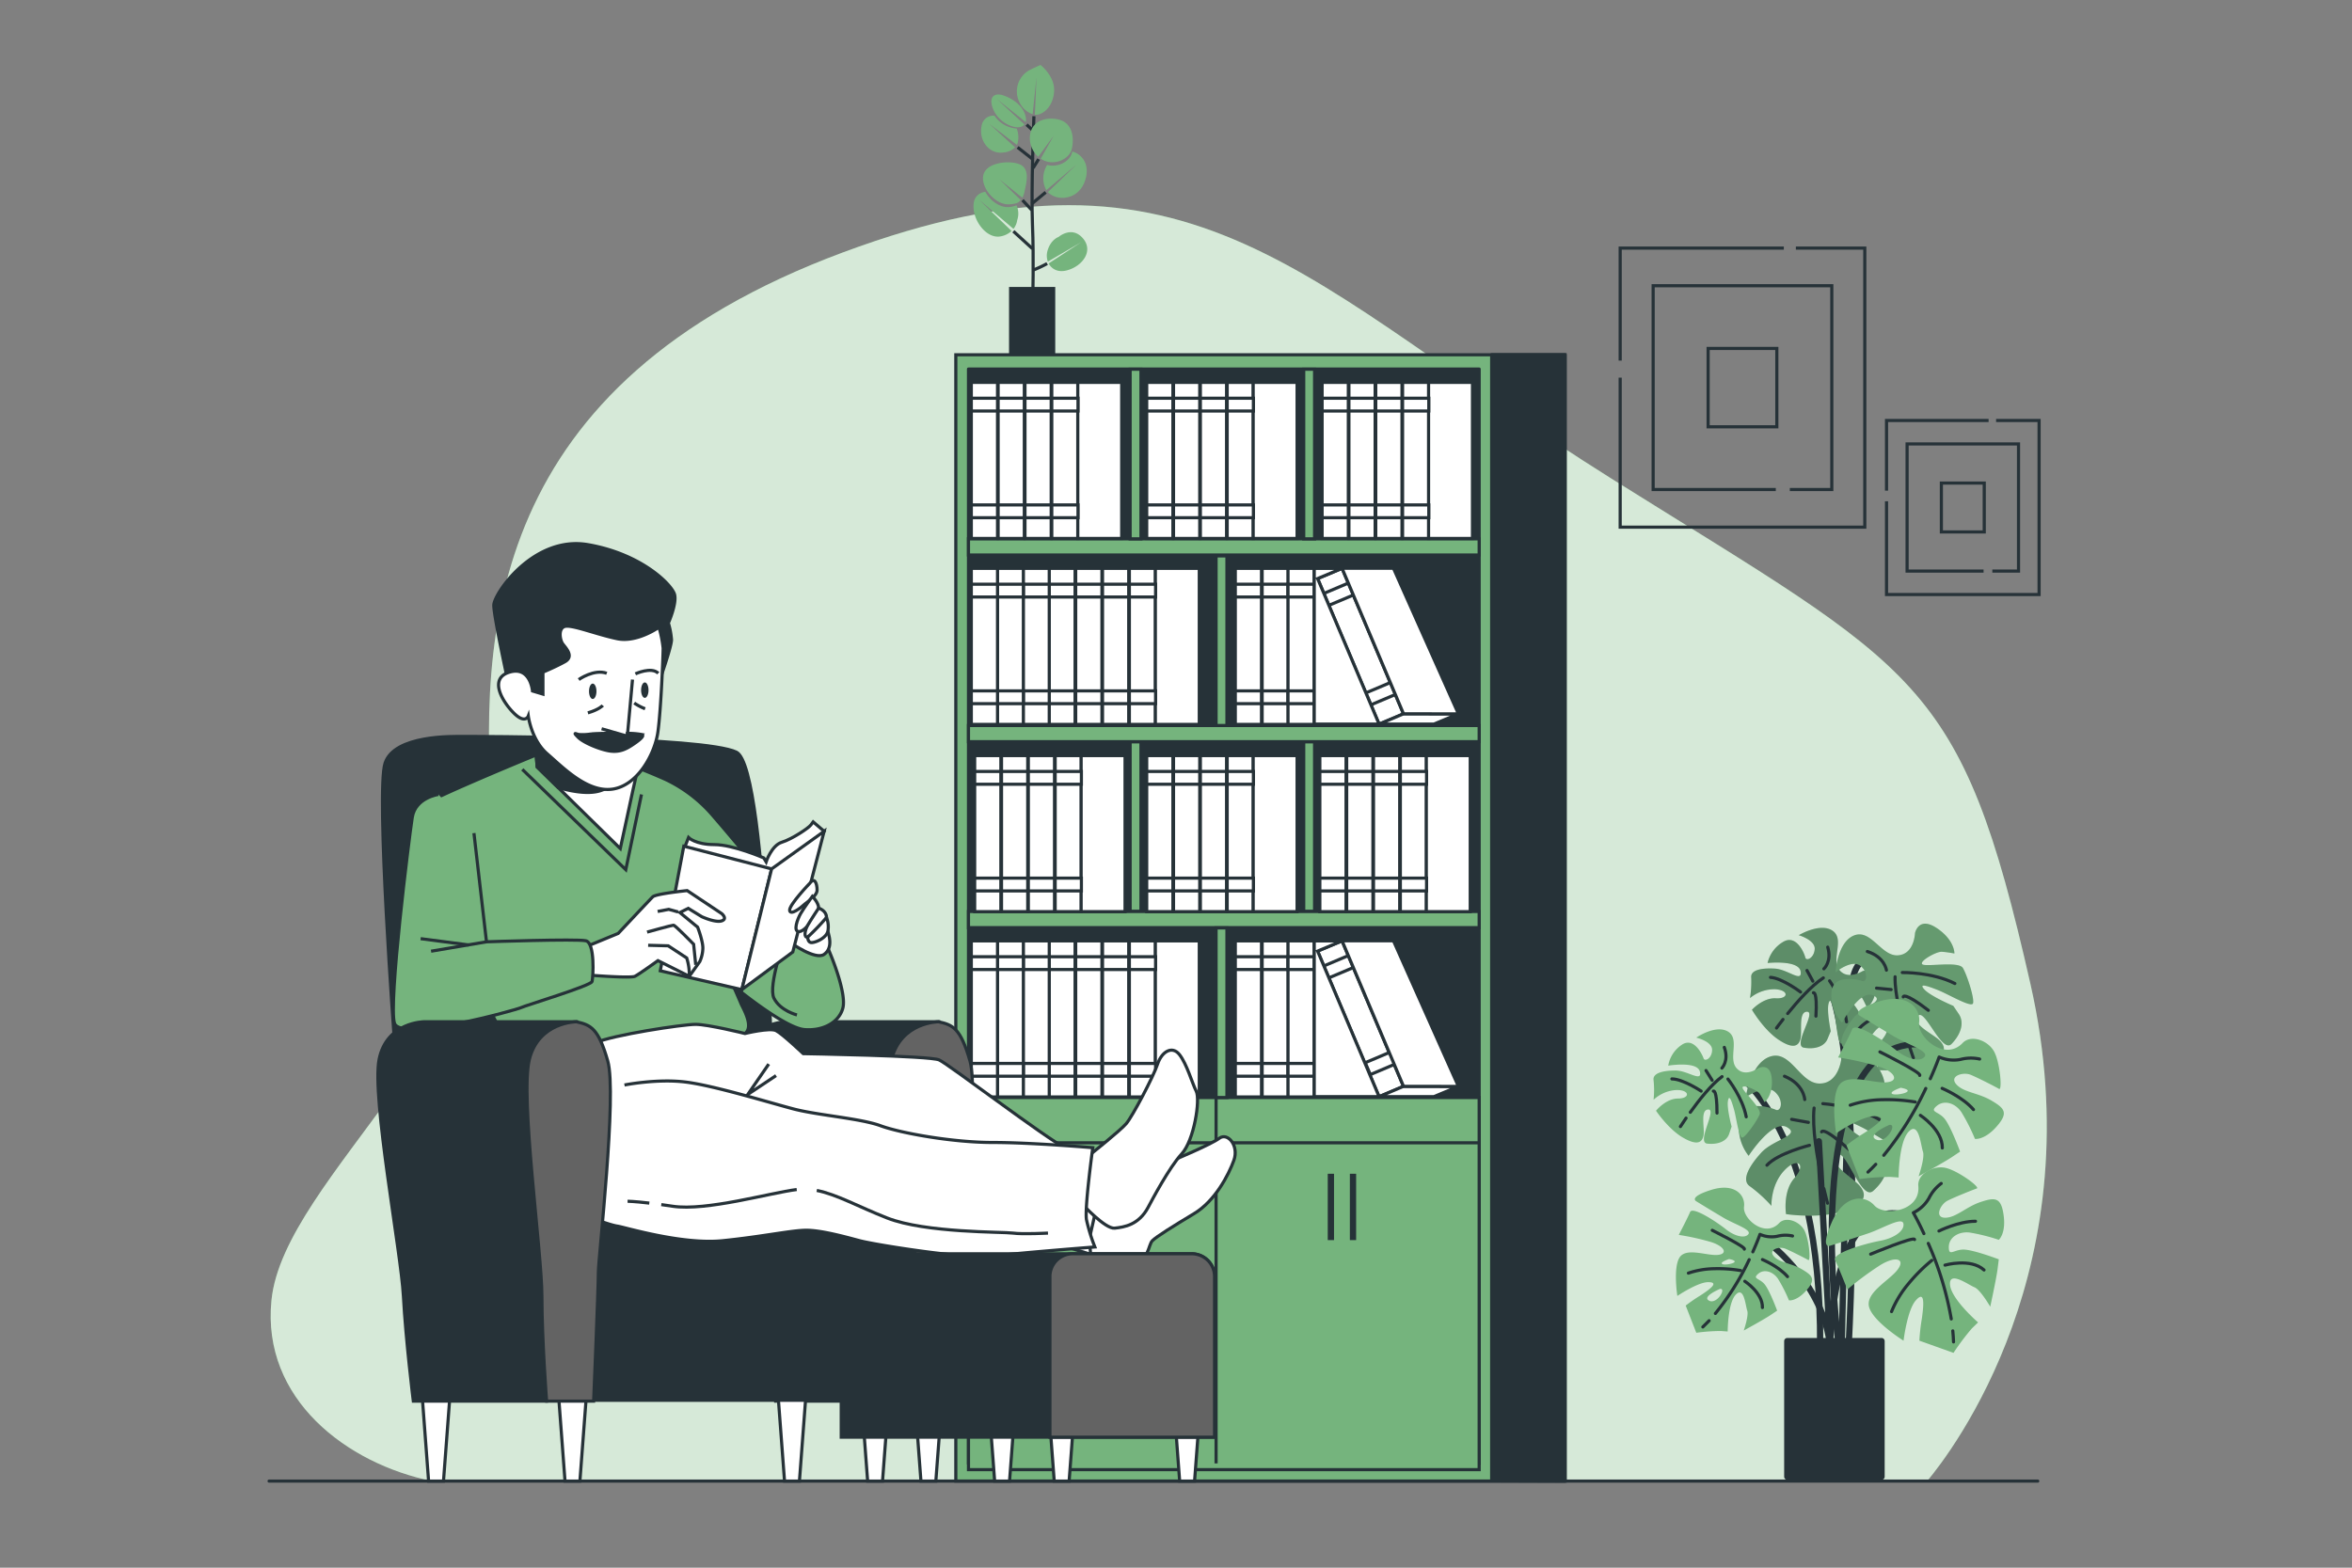 <svg xmlns="http://www.w3.org/2000/svg" viewBox="0 0 750 500"><rect x="0" y="0" width="750" height="500" fill="#808080" stroke="none"/><g id="freepik--background-simple--inject-9"><path d="M137.79,472.38H614.52c7.83-9.35,53.34-68.58,32.94-158.57-22.27-98.29-35.38-99.6-133.67-161.2S381.43,38.6,268.72,80.53,152.08,201.1,157.33,264,90.49,375.4,86.56,414.72C83.4,446.28,110.65,466.84,137.79,472.38Z" style="fill:#75B47D"></path><path d="M137.79,472.38H614.52c7.83-9.35,53.34-68.58,32.94-158.57-22.27-98.29-35.38-99.6-133.67-161.2S381.43,38.6,268.72,80.53,152.08,201.1,157.33,264,90.49,375.4,86.56,414.72C83.4,446.28,110.65,466.84,137.79,472.38Z" style="fill:#fff;opacity:0.7"></path></g><g id="freepik--plant-2--inject-9"><path d="M603.62,306.64s-12.29-6.83-13.2,8.64-3.19,116.1-3.19,116.1" style="fill:none;stroke:#263238;stroke-linecap:round;stroke-linejoin:round;stroke-width:2px"></path><path d="M584,316.65s10,22.31,5.47,113.36" style="fill:none;stroke:#263238;stroke-linecap:round;stroke-linejoin:round;stroke-width:2px"></path><path d="M593.89,309.75s-4.71,3-7.38-.43,1.81-9.77-2.14-12.47-10.78,1.42-10.78,1.42,5.25,1.54,5.08,4.41-2.7,4-3,2.7-2.85-7.57-7.12-4.94a10.58,10.58,0,0,0-4.91,6.7s9.93-1.06,10.53,2.68-4.07-.65-8.17-.89-7.84.36-7.57,2.84a32.69,32.69,0,0,1-.39,6.56,12.17,12.17,0,0,1,8-2.82c4.51.26,4.34,3.13.24,2.89s-7.62,3.66-7.62,3.66,3.74,6.39,8.49,9.55,6.46,2,7-.41-.72-8.68,2.15-8.51-4.75,10.83-1.09,11.46,6.61-.44,7.57-2.85l1-2.41s-1.28-6.24-.72-8.68,1.23.07,1.88,3,1.06,9.94,2.31,9.6,5.26-5.45,6.2-7.45-5.28-8.13-5.21-9.36,4.87,1.11,5.62,2.39a31.16,31.16,0,0,1,1.47,3s3-1.88,2.92-7.64S593.89,309.75,593.89,309.75Z" style="fill:#75B47D"></path><path d="M593.89,309.75s-4.71,3-7.38-.43,1.81-9.77-2.14-12.47-10.78,1.42-10.78,1.42,5.25,1.54,5.08,4.41-2.7,4-3,2.7-2.85-7.57-7.12-4.94a10.58,10.58,0,0,0-4.91,6.7s9.93-1.06,10.53,2.68-4.07-.65-8.17-.89-7.84.36-7.57,2.84a32.69,32.69,0,0,1-.39,6.56,12.17,12.17,0,0,1,8-2.82c4.51.26,4.34,3.13.24,2.89s-7.62,3.66-7.62,3.66,3.74,6.39,8.49,9.55,6.46,2,7-.41-.72-8.68,2.15-8.51-4.75,10.83-1.09,11.46,6.61-.44,7.57-2.85l1-2.41s-1.28-6.24-.72-8.68,1.23.07,1.88,3,1.06,9.94,2.31,9.6,5.26-5.45,6.2-7.45-5.28-8.13-5.21-9.36,4.87,1.11,5.62,2.39a31.16,31.16,0,0,1,1.47,3s3-1.88,2.92-7.64S593.89,309.75,593.89,309.75Z" style="fill:#263238;opacity:0.3"></path><path d="M570.05,323.26c3.07-3.79,7.58-8.92,11.37-11.37" style="fill:none;stroke:#263238;stroke-linecap:round;stroke-linejoin:round"></path><path d="M566.49,327.88s.79-1.1,2.07-2.74" style="fill:none;stroke:#263238;stroke-linecap:round;stroke-linejoin:round"></path><path d="M583.42,312.83s4.56,6.44,5.4,13.07" style="fill:none;stroke:#263238;stroke-linecap:round;stroke-linejoin:round"></path><path d="M578.26,316.64s1.28-.74.8,7.45" style="fill:none;stroke:#263238;stroke-linecap:round;stroke-linejoin:round"></path><path d="M581.59,309s2.6-2.32,1.23-6.92" style="fill:none;stroke:#263238;stroke-linecap:round;stroke-linejoin:round"></path><line x1="578.07" y1="312.93" x2="576.21" y2="309.53" style="fill:none;stroke:#263238;stroke-linecap:round;stroke-linejoin:round"></line><path d="M574.16,316.4s-5.9-4.46-9.59-4.68" style="fill:none;stroke:#263238;stroke-linecap:round;stroke-linejoin:round"></path><path d="M610.65,297.6s-.19,6.76-5.47,7.09-8.54-8.46-13.94-6.35-5.92,11.76-5.92,11.76,5.12-4.21,7.88-2.08,2.12,5.4.63,4.88-9.52-2.31-9.79,3.75a12.8,12.8,0,0,0,3.35,9.49s5.71-10.66,9.87-8.72-3.43,3.63-6.47,7.57-5,8.09-2.31,9.52a39.58,39.58,0,0,1,6.3,4.86s-.72-5.58,2.62-9.91,6.09-2.21,3.06,1.73-1.53,10.12-1.53,10.12,8.94.62,15.34-2,6.44-5.09,4.38-7.31-9.18-5.19-7.06-7.95,7.6,12.14,10.73,8.9,4.06-6.91,2.31-9.52l-1.76-2.61s-7.12-3-9.18-5.19.91-1.19,4.28.15,10.66,5.71,11.18,4.23-1.87-9-3.23-11.28-11.74-.26-12.92-1.17,4.43-4.12,6.22-4,4,.55,4,.55.16-4.27-5.66-8.13S610.65,297.6,610.65,297.6Z" style="fill:#75B47D"></path><path d="M610.65,297.6s-.19,6.76-5.47,7.09-8.54-8.46-13.94-6.35-5.92,11.76-5.92,11.76,5.12-4.21,7.88-2.08,2.12,5.4.63,4.88-9.52-2.31-9.79,3.75a12.8,12.8,0,0,0,3.35,9.49s5.71-10.66,9.87-8.72-3.43,3.63-6.47,7.57-5,8.09-2.31,9.52a39.58,39.58,0,0,1,6.3,4.86s-.72-5.58,2.62-9.91,6.09-2.21,3.06,1.73-1.53,10.12-1.53,10.12,8.94.62,15.34-2,6.44-5.09,4.38-7.31-9.18-5.19-7.06-7.95,7.6,12.14,10.73,8.9,4.06-6.91,2.31-9.52l-1.76-2.61s-7.12-3-9.18-5.19.91-1.19,4.28.15,10.66,5.71,11.18,4.23-1.87-9-3.23-11.28-11.74-.26-12.92-1.17,4.43-4.12,6.22-4,4,.55,4,.55.16-4.27-5.66-8.13S610.65,297.6,610.65,297.6Z" style="fill:#263238;opacity:0.2"></path><path d="M607.92,330.68c-1.7-5.66-3.76-13.68-3.62-19.14" style="fill:none;stroke:#263238;stroke-linecap:round;stroke-linejoin:round"></path><path d="M610.12,337.38s-.56-1.53-1.33-3.93" style="fill:none;stroke:#263238;stroke-linecap:round;stroke-linejoin:round"></path><path d="M606.6,310.18s9.55-.17,16.76,3.5" style="fill:none;stroke:#263238;stroke-linecap:round;stroke-linejoin:round"></path><path d="M606.9,317.94s.12-1.78,8,4.29" style="fill:none;stroke:#263238;stroke-linecap:round;stroke-linejoin:round"></path><path d="M601.54,309.42s-.54-4.19-6.09-5.95" style="fill:none;stroke:#263238;stroke-linecap:round;stroke-linejoin:round"></path><line x1="603.05" y1="315.61" x2="598.38" y2="315.15" style="fill:none;stroke:#263238;stroke-linecap:round;stroke-linejoin:round"></line><path d="M603.86,321.88s-8.49,2.88-11.22,6.42" style="fill:none;stroke:#263238;stroke-linecap:round;stroke-linejoin:round"></path><path d="M554,342.6s26.86,17.76,26.4,86.5" style="fill:none;stroke:#263238;stroke-linecap:round;stroke-linejoin:round;stroke-width:2px"></path><path d="M587.12,337.91s-.86,7.78-7,7.67-9.06-10.58-15.48-8.65-7.95,13-7.95,13,6.31-4.37,9.3-1.66,1.93,6.43.26,5.69-10.76-3.56-11.65,3.41a14.8,14.8,0,0,0,3,11.27s7.6-11.77,12.21-9.14-4.3,3.87-8.18,8.13-6.51,8.87-3.57,10.77a45.19,45.19,0,0,1,6.82,6.2s-.31-6.51,4-11.19,7.24-2,3.37,2.28-2.72,11.54-2.72,11.54,10.27,1.56,17.9-.84,7.9-5.26,5.73-8-10.1-6.86-7.39-9.84,7.62,14.72,11.54,11.28,5.34-7.59,3.56-10.77L599,365.88s-7.93-4.11-10.1-6.86,1.16-1.28,4.92.58,11.77,7.6,12.5,5.93S605,355,603.69,352.21s-13.52-1.4-14.8-2.56,5.51-4.34,7.56-4a44.47,44.47,0,0,1,4.53,1s.58-4.92-5.77-9.92S587.12,337.91,587.12,337.91Z" style="fill:#75B47D"></path><path d="M587.12,337.91s-.86,7.78-7,7.67-9.06-10.58-15.48-8.65-7.95,13-7.95,13,6.31-4.37,9.3-1.66,1.93,6.43.26,5.69-10.76-3.56-11.65,3.41a14.8,14.8,0,0,0,3,11.27s7.6-11.77,12.21-9.14-4.3,3.87-8.18,8.13-6.51,8.87-3.57,10.77a45.19,45.19,0,0,1,6.82,6.2s-.31-6.51,4-11.19,7.24-2,3.37,2.28-2.72,11.54-2.72,11.54,10.27,1.56,17.9-.84,7.9-5.26,5.73-8-10.1-6.86-7.39-9.84,7.62,14.72,11.54,11.28,5.34-7.59,3.56-10.77L599,365.88s-7.93-4.11-10.1-6.86,1.16-1.28,4.92.58,11.77,7.6,12.5,5.93S605,355,603.69,352.21s-13.52-1.4-14.8-2.56,5.51-4.34,7.56-4a44.47,44.47,0,0,1,4.53,1s.58-4.92-5.77-9.92S587.12,337.91,587.12,337.91Z" style="fill:#263238;opacity:0.3"></path><path d="M580.86,375.82c-1.44-6.68-3.05-16.13-2.39-22.42" style="fill:none;stroke:#263238;stroke-linecap:round;stroke-linejoin:round"></path><path d="M582.76,383.76s-.5-1.82-1.17-4.66" style="fill:none;stroke:#263238;stroke-linecap:round;stroke-linejoin:round"></path><path d="M581.26,352s11,.71,19,5.63" style="fill:none;stroke:#263238;stroke-linecap:round;stroke-linejoin:round"></path><path d="M580.87,361s.31-2,8.83,5.7" style="fill:none;stroke:#263238;stroke-linecap:round;stroke-linejoin:round"></path><path d="M575.49,350.69s-.23-4.88-6.46-7.44" style="fill:none;stroke:#263238;stroke-linecap:round;stroke-linejoin:round"></path><line x1="576.65" y1="357.97" x2="571.31" y2="357" style="fill:none;stroke:#263238;stroke-linecap:round;stroke-linejoin:round"></line><path d="M577,365.29s-10.07,2.51-13.56,6.34" style="fill:none;stroke:#263238;stroke-linecap:round;stroke-linejoin:round"></path><path d="M564.47,396.78s17.3,13.2,19.12,32.78L580,364" style="fill:none;stroke:#263238;stroke-linecap:round;stroke-linejoin:round;stroke-width:2px"></path><path d="M606.35,387.22c-22.76-4.1-22.76,42.34-22.76,42.34" style="fill:none;stroke:#263238;stroke-linecap:round;stroke-linejoin:round;stroke-width:2px"></path><path d="M586.32,429.1s-13.2-96.06,25-96.06" style="fill:none;stroke:#263238;stroke-linecap:round;stroke-linejoin:round;stroke-width:2px"></path><path d="M597.68,384.45c-3.11-3.49-9.72-3.49-13.6,5.45s-.39,7.38-.39,7.38,7.38-2.33,12-3.89,10.88-5.44,11.27-3.1-3.11,4.66-7.39,5.44-15.54,3.88-14.38,6.22,3.89,9.32,3.89,9.32a99.3,99.3,0,0,1,10.49-7.77c5.06-3.11,8.17-1.94,5.45,1.55s-10.5,7.39-8.94,12.05S607,427.6,607,427.6s1.16-9.72,3.89-12.83,2.72.39,1.94,5.83a63,63,0,0,0-.78,7l10.88,3.88a77.69,77.69,0,0,1,5.83-7.77l2-1.94s-8.55-7.39-8.94-12,5.83,0,7.77.78,5.05,6.21,5.05,6.21,1.95-8.93,2.34-12l.39-3.11s-8.17-3.11-11.28-3.11-4.66,2.33-4.66-.78,3.11-5.05,6.61-4.66a59.65,59.65,0,0,1,9.33,2.33s2.33-1.95,1.55-7.78-2.72-5.83-7.38-4.27-7.78,5-11.28,5-1.55-4.27.78-5.44,8.16-3.5,9.33-3.89-6.22-5.83-10.11-6.6-8.92,2-8.55,5.83C612.45,386.4,600.79,388,597.68,384.45Z" style="fill:#75B47D"></path><path d="M622.7,424.47c.12,1.17.2,2.35.24,3.52" style="fill:none;stroke:#263238;stroke-linecap:round;stroke-linejoin:round"></path><path d="M614.89,396.57a103,103,0,0,1,7.32,24.09" style="fill:none;stroke:#263238;stroke-linecap:round;stroke-linejoin:round"></path><path d="M613.49,393.45c-1.92-4.14-3.37-6.66-3.37-6.66a11.5,11.5,0,0,0,5-4.67,13,13,0,0,1,3.89-4.66" style="fill:none;stroke:#263238;stroke-linecap:round;stroke-linejoin:round"></path><path d="M596.51,400s14-5.83,14-4.66" style="fill:none;stroke:#263238;stroke-linecap:round;stroke-linejoin:round"></path><path d="M618.28,392.62s6.22-3.11,11.66-3.11" style="fill:none;stroke:#263238;stroke-linecap:round;stroke-linejoin:round"></path><path d="M616,402a53.94,53.94,0,0,0-7.39,7.38,33.6,33.6,0,0,0-5.44,8.94" style="fill:none;stroke:#263238;stroke-linecap:round;stroke-linejoin:round"></path><path d="M620.22,403.5s8.17-2.33,12.44,1.55" style="fill:none;stroke:#263238;stroke-linecap:round;stroke-linejoin:round"></path><path d="M635,351c-4.23-2.5-8.91-2.56-11.21-5.2s2.21-4,4.62-3,8,3.87,9.05,4.5.33-8.52-1.63-12-7.33-5.45-10-2.64c-5.65,5.94-14.47-1.85-13.87-6.49s-3.73-9.63-13-6.7-5.83,4.54-5.83,4.54,6.6,4.05,10.84,6.56,11.24,4.65,9.73,6.47-5.56.71-8.95-2-13.12-9.19-14.12-6.78-4.5,9-4.5,9a98.52,98.52,0,0,1,12.75,2.83c5.66,1.77,6.82,4.88,2.4,5.12s-12.46-3.08-15,1.15-.79,15.1-.79,15.1,8.1-5.49,12.23-5.47,1.49,2.31-3.13,5.29a64.56,64.56,0,0,0-5.79,4l4.2,10.77a76.38,76.38,0,0,1,9.69-.69l2.74.19s0-11.3,3.24-14.65,3.82,4.4,4.51,6.38-1.38,7.89-1.38,7.89,8-4.39,10.62-6.13l2.61-1.75s-3-8.2-5-10.55-4.81-2-2.47-4,5.86-1,7.86,1.93a60.64,60.64,0,0,1,4.35,8.57s3,.49,6.89-3.92S639.24,353.49,635,351Zm-36.78,12.44c-3.11-1.55,4.27-4.66,4.27-4.66C605.22,358.37,601.33,365,598.23,363.42Zm5.23-14.51c-1.32-.66,2.65-2,2.65-2C611.86,348,604.79,349.58,603.46,348.91Z" style="fill:#75B47D"></path><path d="M598.14,371.34q-1.21,1.29-2.49,2.49" style="fill:none;stroke:#263238;stroke-linecap:round;stroke-linejoin:round"></path><path d="M614.09,347.15a102.64,102.64,0,0,1-13.39,21.32" style="fill:none;stroke:#263238;stroke-linecap:round;stroke-linejoin:round"></path><path d="M615.53,344.05c1.87-4.17,2.82-6.92,2.82-6.92a11.46,11.46,0,0,0,6.84.76,13,13,0,0,1,6.07-.12" style="fill:none;stroke:#263238;stroke-linecap:round;stroke-linejoin:round"></path><path d="M612.15,343c.88-.76-12.69-7.51-12.69-7.51" style="fill:none;stroke:#263238;stroke-linecap:round;stroke-linejoin:round"></path><path d="M619.3,347.12s6.43,2.66,10,6.77" style="fill:none;stroke:#263238;stroke-linecap:round;stroke-linejoin:round"></path><path d="M610.73,351.47a54.41,54.41,0,0,0-10.42-.73A33.44,33.44,0,0,0,590,352.49" style="fill:none;stroke:#263238;stroke-linecap:round;stroke-linejoin:round"></path><path d="M612.36,355.72s7.11,4.64,7,10.41" style="fill:none;stroke:#263238;stroke-linecap:round;stroke-linejoin:round"></path><path d="M574.61,404.84c-3.4-2-7.17-2.06-9-4.19s1.77-3.2,3.71-2.39,6.43,3.11,7.29,3.61.26-6.85-1.32-9.62-5.9-4.39-8-2.12c-4.55,4.77-11.65-1.49-11.16-5.23s-3-7.75-10.49-5.39-4.69,3.66-4.69,3.66,5.31,3.26,8.72,5.27,9,3.74,7.83,5.21-4.47.57-7.2-1.62-10.56-7.4-11.37-5.46-3.61,7.29-3.61,7.29a79.28,79.28,0,0,1,10.26,2.27c4.55,1.43,5.48,3.94,1.92,4.13s-10-2.48-12,.92-.63,12.15-.63,12.15,6.52-4.41,9.84-4.4,1.2,1.86-2.51,4.26a51.22,51.22,0,0,0-4.67,3.21l3.38,8.67a61.53,61.53,0,0,1,7.8-.56l2.21.16s0-9.1,2.61-11.79,3.07,3.54,3.62,5.13-1.11,6.35-1.11,6.35,6.46-3.53,8.55-4.94l2.1-1.4s-2.42-6.6-4.06-8.49-3.88-1.61-2-3.25,4.71-.77,6.32,1.56a49,49,0,0,1,3.51,6.9s2.41.39,5.54-3.16S578,406.85,574.61,404.84Zm-29.6,10c-2.5-1.25,3.44-3.75,3.44-3.75C550.64,410.78,547.51,416.1,545,414.85Zm4.22-11.68c-1.07-.53,2.13-1.6,2.13-1.6C556,402.46,550.29,403.71,549.23,403.17Z" style="fill:#75B47D"></path><path d="M545,421.22c-.65.69-1.32,1.36-2,2" style="fill:none;stroke:#263238;stroke-linecap:round;stroke-linejoin:round"></path><path d="M557.78,401.76A83,83,0,0,1,547,418.91" style="fill:none;stroke:#263238;stroke-linecap:round;stroke-linejoin:round"></path><path d="M558.94,399.26c1.5-3.35,2.27-5.57,2.27-5.57a9.21,9.21,0,0,0,5.5.61,10.5,10.5,0,0,1,4.88-.1" style="fill:none;stroke:#263238;stroke-linecap:round;stroke-linejoin:round"></path><path d="M546,392.4s10.93,5.43,10.22,6" style="fill:none;stroke:#263238;stroke-linecap:round;stroke-linejoin:round"></path><path d="M562,401.73s5.17,2.14,8,5.44" style="fill:none;stroke:#263238;stroke-linecap:round;stroke-linejoin:round"></path><path d="M555.07,405.23a43.16,43.16,0,0,0-8.38-.59,27,27,0,0,0-8.3,1.41" style="fill:none;stroke:#263238;stroke-linecap:round;stroke-linejoin:round"></path><path d="M556.38,408.65s5.73,3.73,5.62,8.38" style="fill:none;stroke:#263238;stroke-linecap:round;stroke-linejoin:round"></path><path d="M560.73,340.66s-4.28,3.11-7,0S554.9,331.33,551,329s-10.1,1.94-10.1,1.94,5.05,1.17,5.05,3.89-2.33,3.88-2.72,2.72-3.11-7-7-4.28a10,10,0,0,0-4.27,6.61s9.32-1.56,10.1,1.94-3.89-.39-7.77-.39-7.39.78-7,3.11a30.52,30.52,0,0,1,0,6.22,11.56,11.56,0,0,1,7.39-3.11c4.27,0,4.27,2.72.39,2.72s-7,3.89-7,3.89,3.89,5.83,8.55,8.55,6.22,1.56,6.61-.78-1.17-8.16,1.55-8.16-3.88,10.5-.39,10.88,6.22-.77,7-3.11l.78-2.33s-1.56-5.83-1.17-8.16,1.17,0,1.94,2.72,1.56,9.33,2.72,8.94,4.67-5.44,5.45-7.38-5.45-7.39-5.45-8.55,4.67.77,5.45,1.94a30.71,30.71,0,0,1,1.55,2.72s2.72-1.94,2.33-7.39S560.73,340.66,560.73,340.66Z" style="fill:#75B47D"></path><path d="M539,354.75c2.69-3.75,6.67-8.85,10.12-11.37" style="fill:none;stroke:#263238;stroke-linecap:round;stroke-linejoin:round"></path><path d="M535.85,359.31s.69-1.08,1.8-2.7" style="fill:none;stroke:#263238;stroke-linecap:round;stroke-linejoin:round"></path><path d="M551,344.15s4.66,5.83,5.83,12.05" style="fill:none;stroke:#263238;stroke-linecap:round;stroke-linejoin:round"></path><path d="M546.35,348s1.16-.78,1.16,7" style="fill:none;stroke:#263238;stroke-linecap:round;stroke-linejoin:round"></path><path d="M549.07,340.66s2.33-2.34.77-6.61" style="fill:none;stroke:#263238;stroke-linecap:round;stroke-linejoin:round"></path><line x1="545.96" y1="344.54" x2="544.01" y2="341.43" style="fill:none;stroke:#263238;stroke-linecap:round;stroke-linejoin:round"></line><path d="M542.46,348s-5.83-3.89-9.33-3.89" style="fill:none;stroke:#263238;stroke-linecap:round;stroke-linejoin:round"></path><rect x="569.93" y="427.73" width="30.05" height="43.25" style="fill:#263238;stroke:#263238;stroke-linecap:round;stroke-linejoin:round;stroke-width:2px"></rect></g><g id="freepik--plant-1--inject-9"><path d="M329.32,95.38s.36-12.78-.09-23.77.46-34.55.46-34.55" style="fill:none;stroke:#263238;stroke-miterlimit:10"></path><line x1="329.48" y1="50.92" x2="324.49" y2="46.99" style="fill:none;stroke:#263238;stroke-miterlimit:10"></line><line x1="329.42" y1="53.62" x2="331.2" y2="50.75" style="fill:none;stroke:#263238;stroke-miterlimit:10"></line><line x1="329.02" y1="64.99" x2="333.45" y2="61.32" style="fill:none;stroke:#263238;stroke-miterlimit:10"></line><line x1="329.69" y1="41.89" x2="327.35" y2="39.76" style="fill:none;stroke:#263238;stroke-miterlimit:10"></line><line x1="328.98" y1="66.98" x2="326.05" y2="63.84" style="fill:none;stroke:#263238;stroke-miterlimit:10"></line><line x1="329.23" y1="79.32" x2="323.14" y2="73.76" style="fill:none;stroke:#263238;stroke-miterlimit:10"></line><path d="M329.39,86.17a37.35,37.35,0,0,0,4.52-2.11" style="fill:none;stroke:#263238;stroke-miterlimit:10"></path><path d="M326,52.89c-2.45-1.89-10.67-1.56-12.25,2.37S317.2,65.6,322,65.15c1.89-.18,2.71-.31,3.45-1.37h0l-6.75-6.6,7.31,5.88a6.66,6.66,0,0,0,.5-1.2c.08-.29.16-.61.22-.94C327.24,58.57,328.31,54.66,326,52.89Z" style="fill:#75B47D"></path><path d="M341.91,48.33l0,.14c-.66,2.93-4,4.59-6.83,4.34a6.25,6.25,0,0,1-1.16-.21,8,8,0,0,0-.72,7.1,4.35,4.35,0,0,0,.47.94c.83-.68,9.71-8.26,9.71-8.26l-9.22,8.88c2.78,3,9.3,2.57,11.57-2.94S345.11,49.12,341.91,48.33Z" style="fill:#75B47D"></path><path d="M337.39,38.08c-4.78-1-9.06,1.12-9,6.11A8.06,8.06,0,0,0,331.07,50L336,43.28l-4.14,7.33a6.6,6.6,0,0,0,3.12,1.12c2.82.24,6.17-1.42,6.83-4.35C342.5,44.11,342.17,39.13,337.39,38.08Z" style="fill:#75B47D"></path><path d="M331.81,20.73s-.49.15-3.55,1.64a7.74,7.74,0,0,0-3.06,10.48,7.25,7.25,0,0,0,4.09,3.58l1.23-11.89L330,36.59a3.42,3.42,0,0,0,.7,0c2-.2,5.13-2.58,5.43-7.45S331.81,20.73,331.81,20.73Z" style="fill:#75B47D"></path><path d="M317.84,31.54l9.23,7.38a2.75,2.75,0,0,0,.09-1c-.43-4.22-4.64-6.67-7.42-7.55s-4.71.69-2.92,4.73,6.48,6,8.57,5.39a2.49,2.49,0,0,0,1.28-.78Z" style="fill:#75B47D"></path><path d="M324.19,41a9.37,9.37,0,0,1-7.09-4.1A3.77,3.77,0,0,0,313,40.21c-.94,4.4,2.24,9,6.83,8.44A6.09,6.09,0,0,0,323.69,47l-8.2-7.49,8.78,6.69a2.66,2.66,0,0,0,.32-1A7.29,7.29,0,0,0,324.19,41Z" style="fill:#75B47D"></path><path d="M324.14,65.47a7.11,7.11,0,0,1-2.35.56c-3,.28-6.06-2.07-7.58-4.83a4,4,0,0,0-3.67,3.3c-.91,5.15,3.86,11.94,8.68,10.86a6.86,6.86,0,0,0,3.35-1.7L312.05,63.54,323.18,73a5.9,5.9,0,0,0,1.19-2.81A6.41,6.41,0,0,0,324.14,65.47Z" style="fill:#75B47D"></path><path d="M345.31,76c-3.54-4.1-7.75-.43-7.75-.43s-2.58.85-3.56,4.51a5.66,5.66,0,0,0,.13,3.37l10.64-6.2-10.38,6.78c1,1.84,3.08,3,6,2.15C345.05,84.9,348.84,80.13,345.31,76Z" style="fill:#75B47D"></path><rect x="321.76" y="91.52" width="14.73" height="21.81" style="fill:#263238"></rect></g><g id="freepik--Bookshelf--inject-9"><rect x="304.79" y="113.15" width="194.28" height="359.23" style="fill:#75B47D;stroke:#263238;stroke-miterlimit:10"></rect><rect x="308.83" y="117.7" width="162.84" height="349.21" style="fill:#263238;stroke:#263238;stroke-linecap:round;stroke-linejoin:round"></rect><rect x="308.83" y="171.86" width="162.84" height="5.15" style="fill:#75B47D;stroke:#263238;stroke-miterlimit:10"></rect><rect x="308.83" y="231.4" width="162.84" height="5.15" style="fill:#75B47D;stroke:#263238;stroke-miterlimit:10"></rect><rect x="415.73" y="117.76" width="3.46" height="54.09" style="fill:#75B47D;stroke:#263238;stroke-miterlimit:10"></rect><rect x="360.37" y="117.76" width="3.46" height="54.09" style="fill:#75B47D;stroke:#263238;stroke-miterlimit:10"></rect><rect x="415.73" y="236.61" width="3.46" height="54.09" style="fill:#75B47D;stroke:#263238;stroke-miterlimit:10"></rect><rect x="360.37" y="236.61" width="3.46" height="54.09" style="fill:#75B47D;stroke:#263238;stroke-miterlimit:10"></rect><rect x="387.78" y="177.3" width="3.46" height="54.09" style="fill:#75B47D;stroke:#263238;stroke-miterlimit:10"></rect><rect x="308.83" y="290.71" width="162.84" height="5.15" style="fill:#75B47D;stroke:#263238;stroke-miterlimit:10"></rect><rect x="308.83" y="350.05" width="162.84" height="118.68" style="fill:#75B47D;stroke:#263238;stroke-miterlimit:10"></rect><rect x="387.78" y="295.95" width="3.46" height="54.09" style="fill:#75B47D;stroke:#263238;stroke-miterlimit:10"></rect><polygon points="475.66 113.12 475.66 472.3 499.08 472.38 499.08 113.12 475.66 113.12" style="fill:#263238;stroke:#263238;stroke-linecap:round;stroke-linejoin:round"></polygon><rect x="421.59" y="121.96" width="8.36" height="49.77" style="fill:#fff;stroke:#263238;stroke-miterlimit:10"></rect><rect x="421.59" y="161.04" width="8.36" height="4.08" style="fill:#fff;stroke:#263238;stroke-miterlimit:10"></rect><rect x="421.59" y="127.01" width="8.36" height="4.08" style="fill:#fff;stroke:#263238;stroke-miterlimit:10"></rect><rect x="430.14" y="121.96" width="8.36" height="49.77" style="fill:#fff;stroke:#263238;stroke-miterlimit:10"></rect><rect x="430.14" y="161.04" width="8.36" height="4.08" style="fill:#fff;stroke:#263238;stroke-miterlimit:10"></rect><rect x="430.14" y="127.01" width="8.36" height="4.08" style="fill:#fff;stroke:#263238;stroke-miterlimit:10"></rect><rect x="438.7" y="121.96" width="8.36" height="49.77" style="fill:#fff;stroke:#263238;stroke-miterlimit:10"></rect><rect x="438.7" y="161.04" width="8.36" height="4.08" style="fill:#fff;stroke:#263238;stroke-miterlimit:10"></rect><rect x="438.7" y="127.01" width="8.36" height="4.08" style="fill:#fff;stroke:#263238;stroke-miterlimit:10"></rect><rect x="447.25" y="121.96" width="8.36" height="49.77" style="fill:#fff;stroke:#263238;stroke-miterlimit:10"></rect><rect x="455.54" y="121.96" width="14" height="49.77" style="fill:#fff;stroke:#263238;stroke-miterlimit:10"></rect><rect x="447.25" y="161.04" width="8.36" height="4.08" style="fill:#fff;stroke:#263238;stroke-miterlimit:10"></rect><rect x="447.25" y="127.01" width="8.36" height="4.08" style="fill:#fff;stroke:#263238;stroke-miterlimit:10"></rect><rect x="365.66" y="121.96" width="8.36" height="49.77" style="fill:#fff;stroke:#263238;stroke-miterlimit:10"></rect><rect x="365.66" y="161.04" width="8.36" height="4.08" style="fill:#fff;stroke:#263238;stroke-miterlimit:10"></rect><rect x="365.66" y="127.01" width="8.36" height="4.08" style="fill:#fff;stroke:#263238;stroke-miterlimit:10"></rect><rect x="374.21" y="121.96" width="8.36" height="49.77" style="fill:#fff;stroke:#263238;stroke-miterlimit:10"></rect><rect x="374.21" y="161.04" width="8.36" height="4.08" style="fill:#fff;stroke:#263238;stroke-miterlimit:10"></rect><rect x="374.21" y="127.01" width="8.36" height="4.08" style="fill:#fff;stroke:#263238;stroke-miterlimit:10"></rect><rect x="382.77" y="121.96" width="8.36" height="49.77" style="fill:#fff;stroke:#263238;stroke-miterlimit:10"></rect><rect x="382.77" y="161.04" width="8.36" height="4.08" style="fill:#fff;stroke:#263238;stroke-miterlimit:10"></rect><rect x="382.77" y="127.01" width="8.36" height="4.08" style="fill:#fff;stroke:#263238;stroke-miterlimit:10"></rect><rect x="391.32" y="121.96" width="8.36" height="49.77" style="fill:#fff;stroke:#263238;stroke-miterlimit:10"></rect><rect x="399.61" y="121.96" width="14" height="49.77" style="fill:#fff;stroke:#263238;stroke-miterlimit:10"></rect><rect x="391.32" y="161.04" width="8.36" height="4.08" style="fill:#fff;stroke:#263238;stroke-miterlimit:10"></rect><rect x="391.32" y="127.01" width="8.36" height="4.08" style="fill:#fff;stroke:#263238;stroke-miterlimit:10"></rect><rect x="365.66" y="240.99" width="8.36" height="49.77" style="fill:#fff;stroke:#263238;stroke-miterlimit:10"></rect><rect x="365.66" y="280.07" width="8.36" height="4.08" style="fill:#fff;stroke:#263238;stroke-miterlimit:10"></rect><rect x="365.66" y="246.05" width="8.36" height="4.08" style="fill:#fff;stroke:#263238;stroke-miterlimit:10"></rect><rect x="374.21" y="240.99" width="8.36" height="49.77" style="fill:#fff;stroke:#263238;stroke-miterlimit:10"></rect><rect x="374.21" y="280.07" width="8.36" height="4.08" style="fill:#fff;stroke:#263238;stroke-miterlimit:10"></rect><rect x="374.21" y="246.05" width="8.36" height="4.08" style="fill:#fff;stroke:#263238;stroke-miterlimit:10"></rect><rect x="382.77" y="240.99" width="8.36" height="49.77" style="fill:#fff;stroke:#263238;stroke-miterlimit:10"></rect><rect x="382.77" y="280.07" width="8.36" height="4.08" style="fill:#fff;stroke:#263238;stroke-miterlimit:10"></rect><rect x="382.77" y="246.05" width="8.36" height="4.08" style="fill:#fff;stroke:#263238;stroke-miterlimit:10"></rect><rect x="391.32" y="240.99" width="8.36" height="49.77" style="fill:#fff;stroke:#263238;stroke-miterlimit:10"></rect><rect x="399.61" y="240.99" width="14" height="49.77" style="fill:#fff;stroke:#263238;stroke-miterlimit:10"></rect><rect x="391.32" y="280.07" width="8.36" height="4.08" style="fill:#fff;stroke:#263238;stroke-miterlimit:10"></rect><rect x="391.32" y="246.05" width="8.36" height="4.08" style="fill:#fff;stroke:#263238;stroke-miterlimit:10"></rect><rect x="420.87" y="240.99" width="8.36" height="49.77" style="fill:#fff;stroke:#263238;stroke-miterlimit:10"></rect><rect x="420.87" y="280.07" width="8.36" height="4.08" style="fill:#fff;stroke:#263238;stroke-miterlimit:10"></rect><rect x="420.87" y="246.05" width="8.36" height="4.08" style="fill:#fff;stroke:#263238;stroke-miterlimit:10"></rect><rect x="429.43" y="240.99" width="8.36" height="49.77" style="fill:#fff;stroke:#263238;stroke-miterlimit:10"></rect><rect x="429.43" y="280.07" width="8.36" height="4.08" style="fill:#fff;stroke:#263238;stroke-miterlimit:10"></rect><rect x="429.43" y="246.05" width="8.36" height="4.08" style="fill:#fff;stroke:#263238;stroke-miterlimit:10"></rect><rect x="437.98" y="240.99" width="8.36" height="49.77" style="fill:#fff;stroke:#263238;stroke-miterlimit:10"></rect><rect x="437.98" y="280.07" width="8.36" height="4.08" style="fill:#fff;stroke:#263238;stroke-miterlimit:10"></rect><rect x="437.98" y="246.05" width="8.36" height="4.08" style="fill:#fff;stroke:#263238;stroke-miterlimit:10"></rect><rect x="446.54" y="240.99" width="8.36" height="49.77" style="fill:#fff;stroke:#263238;stroke-miterlimit:10"></rect><rect x="454.82" y="240.99" width="14" height="49.77" style="fill:#fff;stroke:#263238;stroke-miterlimit:10"></rect><rect x="446.54" y="280.07" width="8.36" height="4.08" style="fill:#fff;stroke:#263238;stroke-miterlimit:10"></rect><rect x="446.54" y="246.05" width="8.36" height="4.08" style="fill:#fff;stroke:#263238;stroke-miterlimit:10"></rect><rect x="310.8" y="240.99" width="8.36" height="49.77" style="fill:#fff;stroke:#263238;stroke-miterlimit:10"></rect><rect x="310.8" y="280.07" width="8.36" height="4.08" style="fill:#fff;stroke:#263238;stroke-miterlimit:10"></rect><rect x="310.8" y="246.05" width="8.36" height="4.08" style="fill:#fff;stroke:#263238;stroke-miterlimit:10"></rect><rect x="319.36" y="240.99" width="8.36" height="49.77" style="fill:#fff;stroke:#263238;stroke-miterlimit:10"></rect><rect x="319.36" y="280.07" width="8.36" height="4.08" style="fill:#fff;stroke:#263238;stroke-miterlimit:10"></rect><rect x="319.36" y="246.05" width="8.36" height="4.08" style="fill:#fff;stroke:#263238;stroke-miterlimit:10"></rect><rect x="327.91" y="240.99" width="8.36" height="49.77" style="fill:#fff;stroke:#263238;stroke-miterlimit:10"></rect><rect x="327.91" y="280.07" width="8.36" height="4.08" style="fill:#fff;stroke:#263238;stroke-miterlimit:10"></rect><rect x="327.91" y="246.05" width="8.36" height="4.08" style="fill:#fff;stroke:#263238;stroke-miterlimit:10"></rect><rect x="336.47" y="240.99" width="8.36" height="49.77" style="fill:#fff;stroke:#263238;stroke-miterlimit:10"></rect><rect x="344.75" y="240.99" width="14" height="49.77" style="fill:#fff;stroke:#263238;stroke-miterlimit:10"></rect><rect x="336.47" y="280.07" width="8.36" height="4.08" style="fill:#fff;stroke:#263238;stroke-miterlimit:10"></rect><rect x="336.47" y="246.05" width="8.36" height="4.08" style="fill:#fff;stroke:#263238;stroke-miterlimit:10"></rect><rect x="309.73" y="121.96" width="8.36" height="49.77" style="fill:#fff;stroke:#263238;stroke-miterlimit:10"></rect><rect x="309.73" y="161.04" width="8.36" height="4.08" style="fill:#fff;stroke:#263238;stroke-miterlimit:10"></rect><rect x="309.73" y="127.01" width="8.36" height="4.08" style="fill:#fff;stroke:#263238;stroke-miterlimit:10"></rect><rect x="318.28" y="121.96" width="8.36" height="49.77" style="fill:#fff;stroke:#263238;stroke-miterlimit:10"></rect><rect x="318.28" y="161.04" width="8.36" height="4.08" style="fill:#fff;stroke:#263238;stroke-miterlimit:10"></rect><rect x="318.28" y="127.01" width="8.36" height="4.08" style="fill:#fff;stroke:#263238;stroke-miterlimit:10"></rect><rect x="326.84" y="121.96" width="8.36" height="49.77" style="fill:#fff;stroke:#263238;stroke-miterlimit:10"></rect><rect x="326.84" y="161.04" width="8.36" height="4.08" style="fill:#fff;stroke:#263238;stroke-miterlimit:10"></rect><rect x="326.84" y="127.01" width="8.36" height="4.08" style="fill:#fff;stroke:#263238;stroke-miterlimit:10"></rect><rect x="335.39" y="121.96" width="8.36" height="49.77" style="fill:#fff;stroke:#263238;stroke-miterlimit:10"></rect><rect x="343.68" y="121.96" width="14" height="49.77" style="fill:#fff;stroke:#263238;stroke-miterlimit:10"></rect><rect x="335.39" y="161.04" width="8.36" height="4.08" style="fill:#fff;stroke:#263238;stroke-miterlimit:10"></rect><rect x="335.39" y="127.01" width="8.36" height="4.08" style="fill:#fff;stroke:#263238;stroke-miterlimit:10"></rect><rect x="334.47" y="181.27" width="8.36" height="49.77" style="fill:#fff;stroke:#263238;stroke-miterlimit:10"></rect><rect x="334.47" y="220.35" width="8.36" height="4.08" style="fill:#fff;stroke:#263238;stroke-miterlimit:10"></rect><rect x="334.47" y="186.33" width="8.36" height="4.08" style="fill:#fff;stroke:#263238;stroke-miterlimit:10"></rect><rect x="326.22" y="181.27" width="8.36" height="49.77" style="fill:#fff;stroke:#263238;stroke-miterlimit:10"></rect><rect x="326.22" y="220.35" width="8.36" height="4.08" style="fill:#fff;stroke:#263238;stroke-miterlimit:10"></rect><rect x="326.22" y="186.33" width="8.36" height="4.08" style="fill:#fff;stroke:#263238;stroke-miterlimit:10"></rect><rect x="317.97" y="181.27" width="8.36" height="49.77" style="fill:#fff;stroke:#263238;stroke-miterlimit:10"></rect><rect x="317.97" y="220.35" width="8.36" height="4.08" style="fill:#fff;stroke:#263238;stroke-miterlimit:10"></rect><rect x="317.97" y="186.33" width="8.36" height="4.08" style="fill:#fff;stroke:#263238;stroke-miterlimit:10"></rect><rect x="309.73" y="181.27" width="8.36" height="49.77" style="fill:#fff;stroke:#263238;stroke-miterlimit:10"></rect><rect x="309.73" y="220.35" width="8.36" height="4.08" style="fill:#fff;stroke:#263238;stroke-miterlimit:10"></rect><rect x="309.73" y="186.33" width="8.36" height="4.08" style="fill:#fff;stroke:#263238;stroke-miterlimit:10"></rect><rect x="343.02" y="181.27" width="8.36" height="49.77" style="fill:#fff;stroke:#263238;stroke-miterlimit:10"></rect><rect x="343.02" y="220.35" width="8.36" height="4.08" style="fill:#fff;stroke:#263238;stroke-miterlimit:10"></rect><rect x="343.02" y="186.33" width="8.36" height="4.08" style="fill:#fff;stroke:#263238;stroke-miterlimit:10"></rect><rect x="351.57" y="181.27" width="8.36" height="49.77" style="fill:#fff;stroke:#263238;stroke-miterlimit:10"></rect><rect x="351.57" y="220.35" width="8.36" height="4.08" style="fill:#fff;stroke:#263238;stroke-miterlimit:10"></rect><rect x="351.57" y="186.33" width="8.36" height="4.08" style="fill:#fff;stroke:#263238;stroke-miterlimit:10"></rect><rect x="360.13" y="181.27" width="8.36" height="49.77" style="fill:#fff;stroke:#263238;stroke-miterlimit:10"></rect><rect x="368.42" y="181.27" width="14" height="49.77" style="fill:#fff;stroke:#263238;stroke-miterlimit:10"></rect><rect x="360.13" y="220.35" width="8.36" height="4.08" style="fill:#fff;stroke:#263238;stroke-miterlimit:10"></rect><rect x="360.13" y="186.33" width="8.36" height="4.08" style="fill:#fff;stroke:#263238;stroke-miterlimit:10"></rect><rect x="393.91" y="181.27" width="8.36" height="49.77" style="fill:#fff;stroke:#263238;stroke-miterlimit:10"></rect><rect x="393.91" y="220.35" width="8.36" height="4.08" style="fill:#fff;stroke:#263238;stroke-miterlimit:10"></rect><rect x="393.91" y="186.33" width="8.36" height="4.08" style="fill:#fff;stroke:#263238;stroke-miterlimit:10"></rect><rect x="402.47" y="181.27" width="8.36" height="49.77" style="fill:#fff;stroke:#263238;stroke-miterlimit:10"></rect><rect x="402.47" y="220.35" width="8.36" height="4.08" style="fill:#fff;stroke:#263238;stroke-miterlimit:10"></rect><rect x="402.47" y="186.33" width="8.36" height="4.08" style="fill:#fff;stroke:#263238;stroke-miterlimit:10"></rect><rect x="429.62" y="180.9" width="8.46" height="50.39" transform="translate(-46 185) rotate(-22.89)" style="fill:#fff;stroke:#263238;stroke-miterlimit:10"></rect><rect x="436.02" y="219.17" width="8.46" height="4.13" transform="translate(-51.39 188.68) rotate(-22.89)" style="fill:#fff;stroke:#263238;stroke-miterlimit:10"></rect><rect x="422.62" y="187.44" width="8.46" height="4.13" transform="translate(-40.1 180.97) rotate(-22.89)" style="fill:#fff;stroke:#263238;stroke-miterlimit:10"></rect><polygon points="439.76 230.95 457.21 230.95 465.06 227.68 447.55 227.66 439.76 230.95" style="fill:#fff;stroke:#263238;stroke-miterlimit:10"></polygon><polygon points="427.95 181.24 444.34 181.24 465.06 227.68 447.55 227.66 427.95 181.24" style="fill:#fff;stroke:#263238;stroke-miterlimit:10"></polygon><rect x="410.72" y="181.27" width="8.36" height="49.77" style="fill:#fff;stroke:#263238;stroke-miterlimit:10"></rect><rect x="410.72" y="220.35" width="8.36" height="4.08" style="fill:#fff;stroke:#263238;stroke-miterlimit:10"></rect><rect x="410.72" y="186.33" width="8.36" height="4.08" style="fill:#fff;stroke:#263238;stroke-miterlimit:10"></rect><polygon points="419.08 181.27 427.95 181.27 420.15 184.53 439.76 230.95 419.08 230.95 419.08 181.27" style="fill:#fff;stroke:#263238;stroke-miterlimit:10"></polygon><rect x="334.47" y="300.09" width="8.36" height="49.77" style="fill:#fff;stroke:#263238;stroke-miterlimit:10"></rect><rect x="334.47" y="339.17" width="8.36" height="4.08" style="fill:#fff;stroke:#263238;stroke-miterlimit:10"></rect><rect x="334.47" y="305.14" width="8.36" height="4.08" style="fill:#fff;stroke:#263238;stroke-miterlimit:10"></rect><rect x="326.22" y="300.09" width="8.36" height="49.77" style="fill:#fff;stroke:#263238;stroke-miterlimit:10"></rect><rect x="326.22" y="339.17" width="8.36" height="4.08" style="fill:#fff;stroke:#263238;stroke-miterlimit:10"></rect><rect x="326.22" y="305.14" width="8.36" height="4.08" style="fill:#fff;stroke:#263238;stroke-miterlimit:10"></rect><rect x="317.97" y="300.09" width="8.36" height="49.77" style="fill:#fff;stroke:#263238;stroke-miterlimit:10"></rect><rect x="317.97" y="339.17" width="8.36" height="4.08" style="fill:#fff;stroke:#263238;stroke-miterlimit:10"></rect><rect x="317.97" y="305.14" width="8.36" height="4.08" style="fill:#fff;stroke:#263238;stroke-miterlimit:10"></rect><rect x="309.73" y="300.09" width="8.36" height="49.77" style="fill:#fff;stroke:#263238;stroke-miterlimit:10"></rect><rect x="309.73" y="339.17" width="8.36" height="4.08" style="fill:#fff;stroke:#263238;stroke-miterlimit:10"></rect><rect x="309.73" y="305.14" width="8.36" height="4.08" style="fill:#fff;stroke:#263238;stroke-miterlimit:10"></rect><rect x="343.02" y="300.09" width="8.36" height="49.77" style="fill:#fff;stroke:#263238;stroke-miterlimit:10"></rect><rect x="343.02" y="339.17" width="8.36" height="4.08" style="fill:#fff;stroke:#263238;stroke-miterlimit:10"></rect><rect x="343.02" y="305.14" width="8.36" height="4.08" style="fill:#fff;stroke:#263238;stroke-miterlimit:10"></rect><rect x="351.57" y="300.09" width="8.36" height="49.77" style="fill:#fff;stroke:#263238;stroke-miterlimit:10"></rect><rect x="351.57" y="339.17" width="8.36" height="4.08" style="fill:#fff;stroke:#263238;stroke-miterlimit:10"></rect><rect x="351.57" y="305.14" width="8.36" height="4.08" style="fill:#fff;stroke:#263238;stroke-miterlimit:10"></rect><rect x="360.13" y="300.09" width="8.36" height="49.77" style="fill:#fff;stroke:#263238;stroke-miterlimit:10"></rect><rect x="368.42" y="300.09" width="14" height="49.77" style="fill:#fff;stroke:#263238;stroke-miterlimit:10"></rect><rect x="360.13" y="339.17" width="8.36" height="4.08" style="fill:#fff;stroke:#263238;stroke-miterlimit:10"></rect><rect x="360.13" y="305.14" width="8.36" height="4.08" style="fill:#fff;stroke:#263238;stroke-miterlimit:10"></rect><rect x="393.91" y="300.09" width="8.36" height="49.77" style="fill:#fff;stroke:#263238;stroke-miterlimit:10"></rect><rect x="393.91" y="339.17" width="8.36" height="4.08" style="fill:#fff;stroke:#263238;stroke-miterlimit:10"></rect><rect x="393.91" y="305.14" width="8.36" height="4.08" style="fill:#fff;stroke:#263238;stroke-miterlimit:10"></rect><rect x="402.47" y="300.09" width="8.36" height="49.77" style="fill:#fff;stroke:#263238;stroke-miterlimit:10"></rect><rect x="402.47" y="339.17" width="8.36" height="4.08" style="fill:#fff;stroke:#263238;stroke-miterlimit:10"></rect><rect x="402.47" y="305.14" width="8.36" height="4.08" style="fill:#fff;stroke:#263238;stroke-miterlimit:10"></rect><rect x="429.62" y="299.71" width="8.46" height="50.39" transform="translate(-92.22 194.36) rotate(-22.89)" style="fill:#fff;stroke:#263238;stroke-miterlimit:10"></rect><rect x="436.02" y="337.98" width="8.46" height="4.13" transform="matrix(0.92, -0.39, 0.39, 0.92, -97.6, 198.04)" style="fill:#fff;stroke:#263238;stroke-miterlimit:10"></rect><rect x="422.62" y="306.25" width="8.46" height="4.13" transform="translate(-86.32 190.33) rotate(-22.89)" style="fill:#fff;stroke:#263238;stroke-miterlimit:10"></rect><polygon points="439.76 349.77 457.21 349.77 465.06 346.5 447.55 346.47 439.76 349.77" style="fill:#fff;stroke:#263238;stroke-miterlimit:10"></polygon><polygon points="427.95 300.05 444.34 300.05 465.06 346.5 447.55 346.47 427.95 300.05" style="fill:#fff;stroke:#263238;stroke-miterlimit:10"></polygon><rect x="410.72" y="300.09" width="8.36" height="49.77" style="fill:#fff;stroke:#263238;stroke-miterlimit:10"></rect><rect x="410.72" y="339.17" width="8.36" height="4.08" style="fill:#fff;stroke:#263238;stroke-miterlimit:10"></rect><rect x="410.72" y="305.14" width="8.36" height="4.08" style="fill:#fff;stroke:#263238;stroke-miterlimit:10"></rect><polygon points="419.08 300.09 427.95 300.09 420.15 303.34 439.76 349.77 419.08 349.77 419.08 300.09" style="fill:#fff;stroke:#263238;stroke-miterlimit:10"></polygon><line x1="387.78" y1="350.04" x2="387.78" y2="466.74" style="fill:none;stroke:#263238;stroke-miterlimit:10"></line><line x1="310.15" y1="364.49" x2="471.63" y2="364.49" style="fill:none;stroke:#263238;stroke-miterlimit:10"></line><line x1="343.29" y1="374.36" x2="343.29" y2="395.52" style="fill:none;stroke:#263238;stroke-miterlimit:10;stroke-width:2px"></line><line x1="350.34" y1="374.36" x2="350.34" y2="395.52" style="fill:none;stroke:#263238;stroke-miterlimit:10;stroke-width:2px"></line><line x1="424.39" y1="374.36" x2="424.39" y2="395.52" style="fill:none;stroke:#263238;stroke-miterlimit:10;stroke-width:2px"></line><line x1="431.44" y1="374.36" x2="431.44" y2="395.52" style="fill:none;stroke:#263238;stroke-miterlimit:10;stroke-width:2px"></line></g><g id="freepik--Pictures--inject-9"><polyline points="516.64 115.01 516.64 79.13 568.82 79.13" style="fill:none;stroke:#263238;stroke-miterlimit:10"></polyline><polyline points="572.66 79.13 594.64 79.13 594.64 168.13 516.64 168.13 516.64 120.45" style="fill:none;stroke:#263238;stroke-miterlimit:10"></polyline><polyline points="566.26 156.13 527.15 156.13 527.15 91.13 584.12 91.13 584.12 156.13 570.74 156.13" style="fill:none;stroke:#263238;stroke-miterlimit:10"></polyline><rect x="544.68" y="111.13" width="21.91" height="25" style="fill:none;stroke:#263238;stroke-miterlimit:10"></rect><polyline points="601.57 156.49 601.57 134.11 634.12 134.11" style="fill:none;stroke:#263238;stroke-miterlimit:10"></polyline><polyline points="636.51 134.11 650.22 134.11 650.22 189.62 601.57 189.62 601.57 159.88" style="fill:none;stroke:#263238;stroke-miterlimit:10"></polyline><polyline points="632.52 182.14 608.13 182.14 608.13 141.59 643.66 141.59 643.66 182.14 635.31 182.14" style="fill:none;stroke:#263238;stroke-miterlimit:10"></polyline><rect x="619.06" y="154.07" width="13.67" height="15.59" style="fill:none;stroke:#263238;stroke-miterlimit:10"></rect></g><g id="freepik--Floor--inject-9"><line x1="85.8" y1="472.38" x2="649.8" y2="472.38" style="fill:none;stroke:#263238;stroke-linecap:round;stroke-linejoin:round"></line></g><g id="freepik--Character--inject-9"><path d="M125.8,332.38s-6-80-3-89,21.5-8.5,25-8.5,76.5,0,87,5,12,128,12,128h-116Z" style="fill:#263238;stroke:#263238;stroke-miterlimit:10"></path><path d="M250.79,325.88s-12,0-14.4,12,7.05,61.5,7.75,75.5,3.16,33.5,3.16,33.5h42.5l9.5-121Z" style="fill:#263238;stroke:#263238;stroke-miterlimit:10"></path><path d="M299.3,325.88s-12,0-15,12,4,61.5,4,75.5,1.5,33.5,1.5,33.5h15s1.5-36,1.5-41,6-57,3-67.5S303.8,326.88,299.3,325.88Z" style="fill:#636363;stroke:#263238;stroke-miterlimit:10"></path><path d="M172.55,240.13s-39.75,16.25-39.75,18,13.5,48.75,18.5,56,8.5,15.25,10,18.25,8,10.5,13.25,10.5,11.5-6.25,28.25-8.75,31.75-2.25,34.75-4.5-.75-8.25-1.25-9.5-2.5-5.75-2.5-5.75,16.25,13.5,22.75,14,11.25-2.75,12.25-7-2.75-14.5-5.25-20-14.25-14.25-19.5-21-12-14.75-16.75-20.25a45.47,45.47,0,0,0-15-11.5c-4.5-2-16-7-23.25-7.75S172.55,240.13,172.55,240.13Z" style="fill:#75B47D;stroke:#263238;stroke-miterlimit:10"></path><path d="M250.46,298.71s-5.66,15.67-3.66,19.67,7.33,5.33,7.33,5.33" style="fill:none;stroke:#263238;stroke-miterlimit:10"></path><polyline points="166.55 245.38 199.55 277.38 204.55 253.38" style="fill:none;stroke:#263238;stroke-miterlimit:10"></polyline><path d="M252.05,300.63s8,5.75,10.75,3.75,2-5.75.25-9.75-7.5-6.25-9.75-4.5S250.3,298.88,252.05,300.63Z" style="fill:#fff;stroke:#263238;stroke-miterlimit:10"></path><path d="M170.05,229.63l1.25,15,26.5,26,4-18.5,1.75-7.75s-17.25-3-22.75-6.75S170.05,229.63,170.05,229.63Z" style="fill:#fff;stroke:#263238;stroke-miterlimit:10"></path><path d="M203.55,244.38s-17.25-3-22.75-6.75-10.75-8-10.75-8l1.25,15L178,251.2c5.21,1.47,10.4,2.18,13.93.82a55.39,55.39,0,0,0,11.16-5.55Z" style="fill:#263238;stroke:#263238;stroke-miterlimit:10"></path><path d="M162.13,218.05s-4.67-21.34-4.67-25,12.67-22.34,30-19.34,27,13,27.67,16-2,9-2,9a24.84,24.84,0,0,1,1,5.34c0,2-3,10.66-3,10.66l-1-9s-8.33,2.34-13,2.34-12.67-3-12.67-3,1.67,5.33,0,8-6.66,5-6.66,5-.67,5.33-2.67,5.33a43.6,43.6,0,0,1-7.33-1C166.46,222.05,162.13,218.05,162.13,218.05Z" style="fill:#263238;stroke:#263238;stroke-miterlimit:10"></path><path d="M169.8,220.38s-.67-8-7.34-6-2.33,9.33,1.34,13,4.66,1,4.66,1,1,7.67,6,12,12.67,12.33,20.67,11.33,13.67-11,14.67-18.33,1.66-24.67,1.66-26.67a37.49,37.49,0,0,0-1.33-6.66s-7,5-13.33,3.66-13-4-16-4-2.34,4.34-1.34,5.67,3.67,4,.67,5.67-7,3.33-7,3.33v7Z" style="fill:#fff;stroke:#263238;stroke-miterlimit:10"></path><polyline points="201.69 216.74 200.05 234.81 191.84 232.43" style="fill:none;stroke:#263238;stroke-miterlimit:10"></polyline><path d="M194.76,233.89s-4,0-6.2.19a16.87,16.87,0,0,1-4,.18c-.91-.18-2-.91-.18.91s7.3,4,10.22,4.38,4.93-.55,7.11-2,4-2.92,2.92-3.28a24.08,24.08,0,0,0-4.56-.37v.92Z" style="fill:#263238;stroke:#263238;stroke-miterlimit:10"></path><ellipse cx="189.01" cy="220.48" rx="1.19" ry="2.46" style="fill:#263238"></ellipse><path d="M206.8,220.12c0,1.36-.53,2.46-1.18,2.46s-1.19-1.1-1.19-2.46.53-2.47,1.19-2.47S206.8,218.76,206.8,220.12Z" style="fill:#263238"></path><path d="M184.54,216.74s4.93-3.47,8.94-2" style="fill:none;stroke:#263238;stroke-miterlimit:10"></path><path d="M202.61,214.92s5.11-2.38,7.3-.19" style="fill:none;stroke:#263238;stroke-miterlimit:10"></path><path d="M192.21,225s-1.1,1.28-4.75,2.37" style="fill:none;stroke:#263238;stroke-miterlimit:10"></path><path d="M202.24,224.22a16.52,16.52,0,0,0,3.47,1.83" style="fill:none;stroke:#263238;stroke-miterlimit:10"></path><path d="M217.8,271.63l1.75-4.5s2.25,2.25,8.25,2.25,15.75,4.25,15.75,4.25l.75,1.25s1.75-5.25,5-6.25,8.5-4.5,9.25-5.5l.75-1,3.5,3-15.5,20.5-29-11.25Z" style="fill:#fff;stroke:#263238;stroke-miterlimit:10"></path><polygon points="218.05 269.88 210.55 309.63 236.55 315.63 246.05 277.13 218.05 269.88" style="fill:#fff;stroke:#263238;stroke-miterlimit:10"></polygon><polygon points="246.05 277.13 262.8 265.13 252.8 303.63 236.55 315.63 246.05 277.13" style="fill:#fff;stroke:#263238;stroke-miterlimit:10"></polygon><path d="M185.8,302.38l11.33-4.67s10-10.66,11-11.66,11-2,11-2l11,7.33s2,1.67,0,2.33-6.33-1.33-6.33-1.33l-4.34-2.67-2.66,1.34,5.66,4.66s1.67,4.34,1.67,6.67a10.84,10.84,0,0,1-1,4.33l-3.33,4.67-10-5s-6,4.33-7.34,5-14-.33-14-.33Z" style="fill:#fff;stroke:#263238;stroke-miterlimit:10"></path><polyline points="209.71 290.7 213.25 290.03 216.29 290.87" style="fill:none;stroke:#263238;stroke-miterlimit:10"></polyline><path d="M206.34,297.28s7.92-2.2,8.43-2.2,6.41,6.07,6.41,6.07l.67,6.58" style="fill:none;stroke:#263238;stroke-miterlimit:10"></path><path d="M206.68,301.49l6.4.17,5.9,3.88a17.67,17.67,0,0,1,.82,5.84" style="fill:none;stroke:#263238;stroke-miterlimit:10"></path><path d="M139.8,253.38s-7.34,1-8.34,7.33-7.66,59.67-5.66,65.67,39-4.33,40.33-5,22.33-7,22.67-8.33,1-12.34-2-13-31.67.33-31.67.33l-4-34.67" style="fill:#75B47D;stroke:#263238;stroke-miterlimit:10"></path><line x1="155.13" y1="300.38" x2="137.46" y2="303.38" style="fill:none;stroke:#263238;stroke-miterlimit:10"></line><line x1="134.13" y1="299.38" x2="149.46" y2="301.38" style="fill:none;stroke:#263238;stroke-miterlimit:10"></line><path d="M258.3,281.63s-6.75,7-6.5,8.75,3.75-1,4.5-1.75,4.25-2.75,4.25-4.75S259.8,279.63,258.3,281.63Z" style="fill:#fff;stroke:#263238;stroke-miterlimit:10"></path><path d="M259.05,285.88s2,2,2,3.75-4.25,7.5-6.25,7.5-.5-4,.5-5.75S259.05,285.88,259.05,285.88Z" style="fill:#fff;stroke:#263238;stroke-miterlimit:10"></path><path d="M261.05,289.63s2.5.75,2.5,3-4.75,6-6,6.25-1-2,0-3.75S261.05,289.63,261.05,289.63Z" style="fill:#fff;stroke:#263238;stroke-miterlimit:10"></path><path d="M263.55,292.63a7.85,7.85,0,0,1,.5,4c-.25,2.5-4,4-5.25,4s-1.25-1.75-1.25-1.75A77,77,0,0,0,263.55,292.63Z" style="fill:#fff;stroke:#263238;stroke-miterlimit:10"></path><polygon points="184.92 472.38 180.17 472.38 177.8 440.88 187.3 440.88 184.92 472.38" style="fill:#fff;stroke:#263238;stroke-miterlimit:10"></polygon><polygon points="141.42 472.38 136.67 472.38 134.3 440.88 143.8 440.88 141.42 472.38" style="fill:#fff;stroke:#263238;stroke-miterlimit:10"></polygon><polygon points="298.42 472.38 293.67 472.38 291.3 440.88 300.8 440.88 298.42 472.38" style="fill:#fff;stroke:#263238;stroke-miterlimit:10"></polygon><polygon points="254.92 472.38 250.17 472.38 247.8 440.88 257.3 440.88 254.92 472.38" style="fill:#fff;stroke:#263238;stroke-miterlimit:10"></polygon><rect x="178.3" y="380.61" width="113.5" height="66" style="fill:#263238;stroke:#263238;stroke-miterlimit:10"></rect><path d="M374.13,370.05s12-5,14.67-7,6.33,2.33,4.66,7-6,13-12.66,17-12,7.33-13.34,8.66-1,6.34-6.66,8.34-12.67-2-16.67-8.34-6.67-10.66-6.67-10.66.34-4.67,7-7,18-3.34,18-3.34Z" style="fill:#fff;stroke:#263238;stroke-miterlimit:10"></path><path d="M237.55,329.63s7.91-1.92,9.91-.92,8.67,7.34,8.67,7.34,40.33.66,43.33,2,34,25,40.67,28.33,12.33,6.33,12.33,6.33l-5,22v2l.34,3.34s-17.34-5.34-21.67-6.34-22.33-10.33-24-10.33-15.33-4-15.33-4-2-1.33-23.67-3.33-46-4.34-54.67-4.67-20-1-24.33-2.67-12-13.33-13.33-20.33,12.66-13,18.66-15.67,28.34-6,32.34-6S237.55,329.63,237.55,329.63Z" style="fill:#fff;stroke:#263238;stroke-miterlimit:10"></path><polyline points="245.13 339.38 238.46 349.05 247.46 343.05" style="fill:#fff;stroke:#263238;stroke-miterlimit:10"></polyline><path d="M347.46,368.38s9.67-7.67,11.67-10,8.67-15,10-19,4.67-6,7-3,4,9,5.33,11.67-.66,15.66-4.66,20-9.53,14.85-10.67,17c-3,5.66-7.67,6.33-10.67,6.66s-10.33-7.66-10.33-7.66Z" style="fill:#fff;stroke:#263238;stroke-miterlimit:10"></path><path d="M199.13,346.05s10-2,19-1,27.33,6.66,35,8.66,21.33,3,27.67,5.34,23,5.33,35.66,5.33,32,1.67,32,1.67-2.66,19.33-2,23a56.74,56.74,0,0,0,2.67,8.66s-25.67,2-33,3-37-3.66-42-5-12.33-3.33-17-3.33-13.67,2-26.67,3.33-31.33-4.33-33.66-4.66-10.67-3.34-12.67-4.67-13.67-22-9.67-30.67,9-10,9-10" style="fill:#fff;stroke:#263238;stroke-miterlimit:10"></path><path d="M260.45,379.68c6.43,1.28,13.24,5.18,22.45,8.79,12.29,4.81,36.89,4.37,40.06,4.81s11.22,0,11.22,0" style="fill:#fff;stroke:#263238;stroke-miterlimit:10"></path><path d="M210.87,384.2l3.67.53c10.68,1.6,31-4.27,39.52-5.34" style="fill:#fff;stroke:#263238;stroke-miterlimit:10"></path><path d="M200.12,383.13s1.92,0,6.93.59" style="fill:#fff;stroke:#263238;stroke-miterlimit:10"></path><path d="M135.29,325.88s-12,0-14.4,12,7,61.5,7.75,75.5,3.16,33.5,3.16,33.5h42.5l9.5-121Z" style="fill:#263238;stroke:#263238;stroke-miterlimit:10"></path><path d="M183.8,325.88s-12,0-15,12,4,61.5,4,75.5,1.5,33.5,1.5,33.5h15s1.5-36,1.5-41,6-57,3-67.5S188.3,326.88,183.8,325.88Z" style="fill:#636363;stroke:#263238;stroke-miterlimit:10"></path><polygon points="281.42 472.38 276.67 472.38 274.3 440.88 283.8 440.88 281.42 472.38" style="fill:#fff;stroke:#263238;stroke-miterlimit:10"></polygon><polygon points="321.92 472.38 317.17 472.38 314.8 440.88 324.3 440.88 321.92 472.38" style="fill:#fff;stroke:#263238;stroke-miterlimit:10"></polygon><polygon points="340.92 472.38 336.17 472.38 333.8 440.88 343.3 440.88 340.92 472.38" style="fill:#fff;stroke:#263238;stroke-miterlimit:10"></polygon><polygon points="380.92 472.38 376.17 472.38 373.8 440.88 383.3 440.88 380.92 472.38" style="fill:#fff;stroke:#263238;stroke-miterlimit:10"></polygon><path d="M275.55,399.88H380a7.25,7.25,0,0,1,7.25,7.25v51.25a0,0,0,0,1,0,0h-119a0,0,0,0,1,0,0V407.13A7.25,7.25,0,0,1,275.55,399.88Z" style="fill:#263238;stroke:#263238;stroke-miterlimit:10"></path><path d="M380.05,399.88h-38a7.25,7.25,0,0,0-7.25,7.25v51.25h52.5V407.13A7.26,7.26,0,0,0,380.05,399.88Z" style="fill:#636363;stroke:#263238;stroke-miterlimit:10"></path></g></svg>